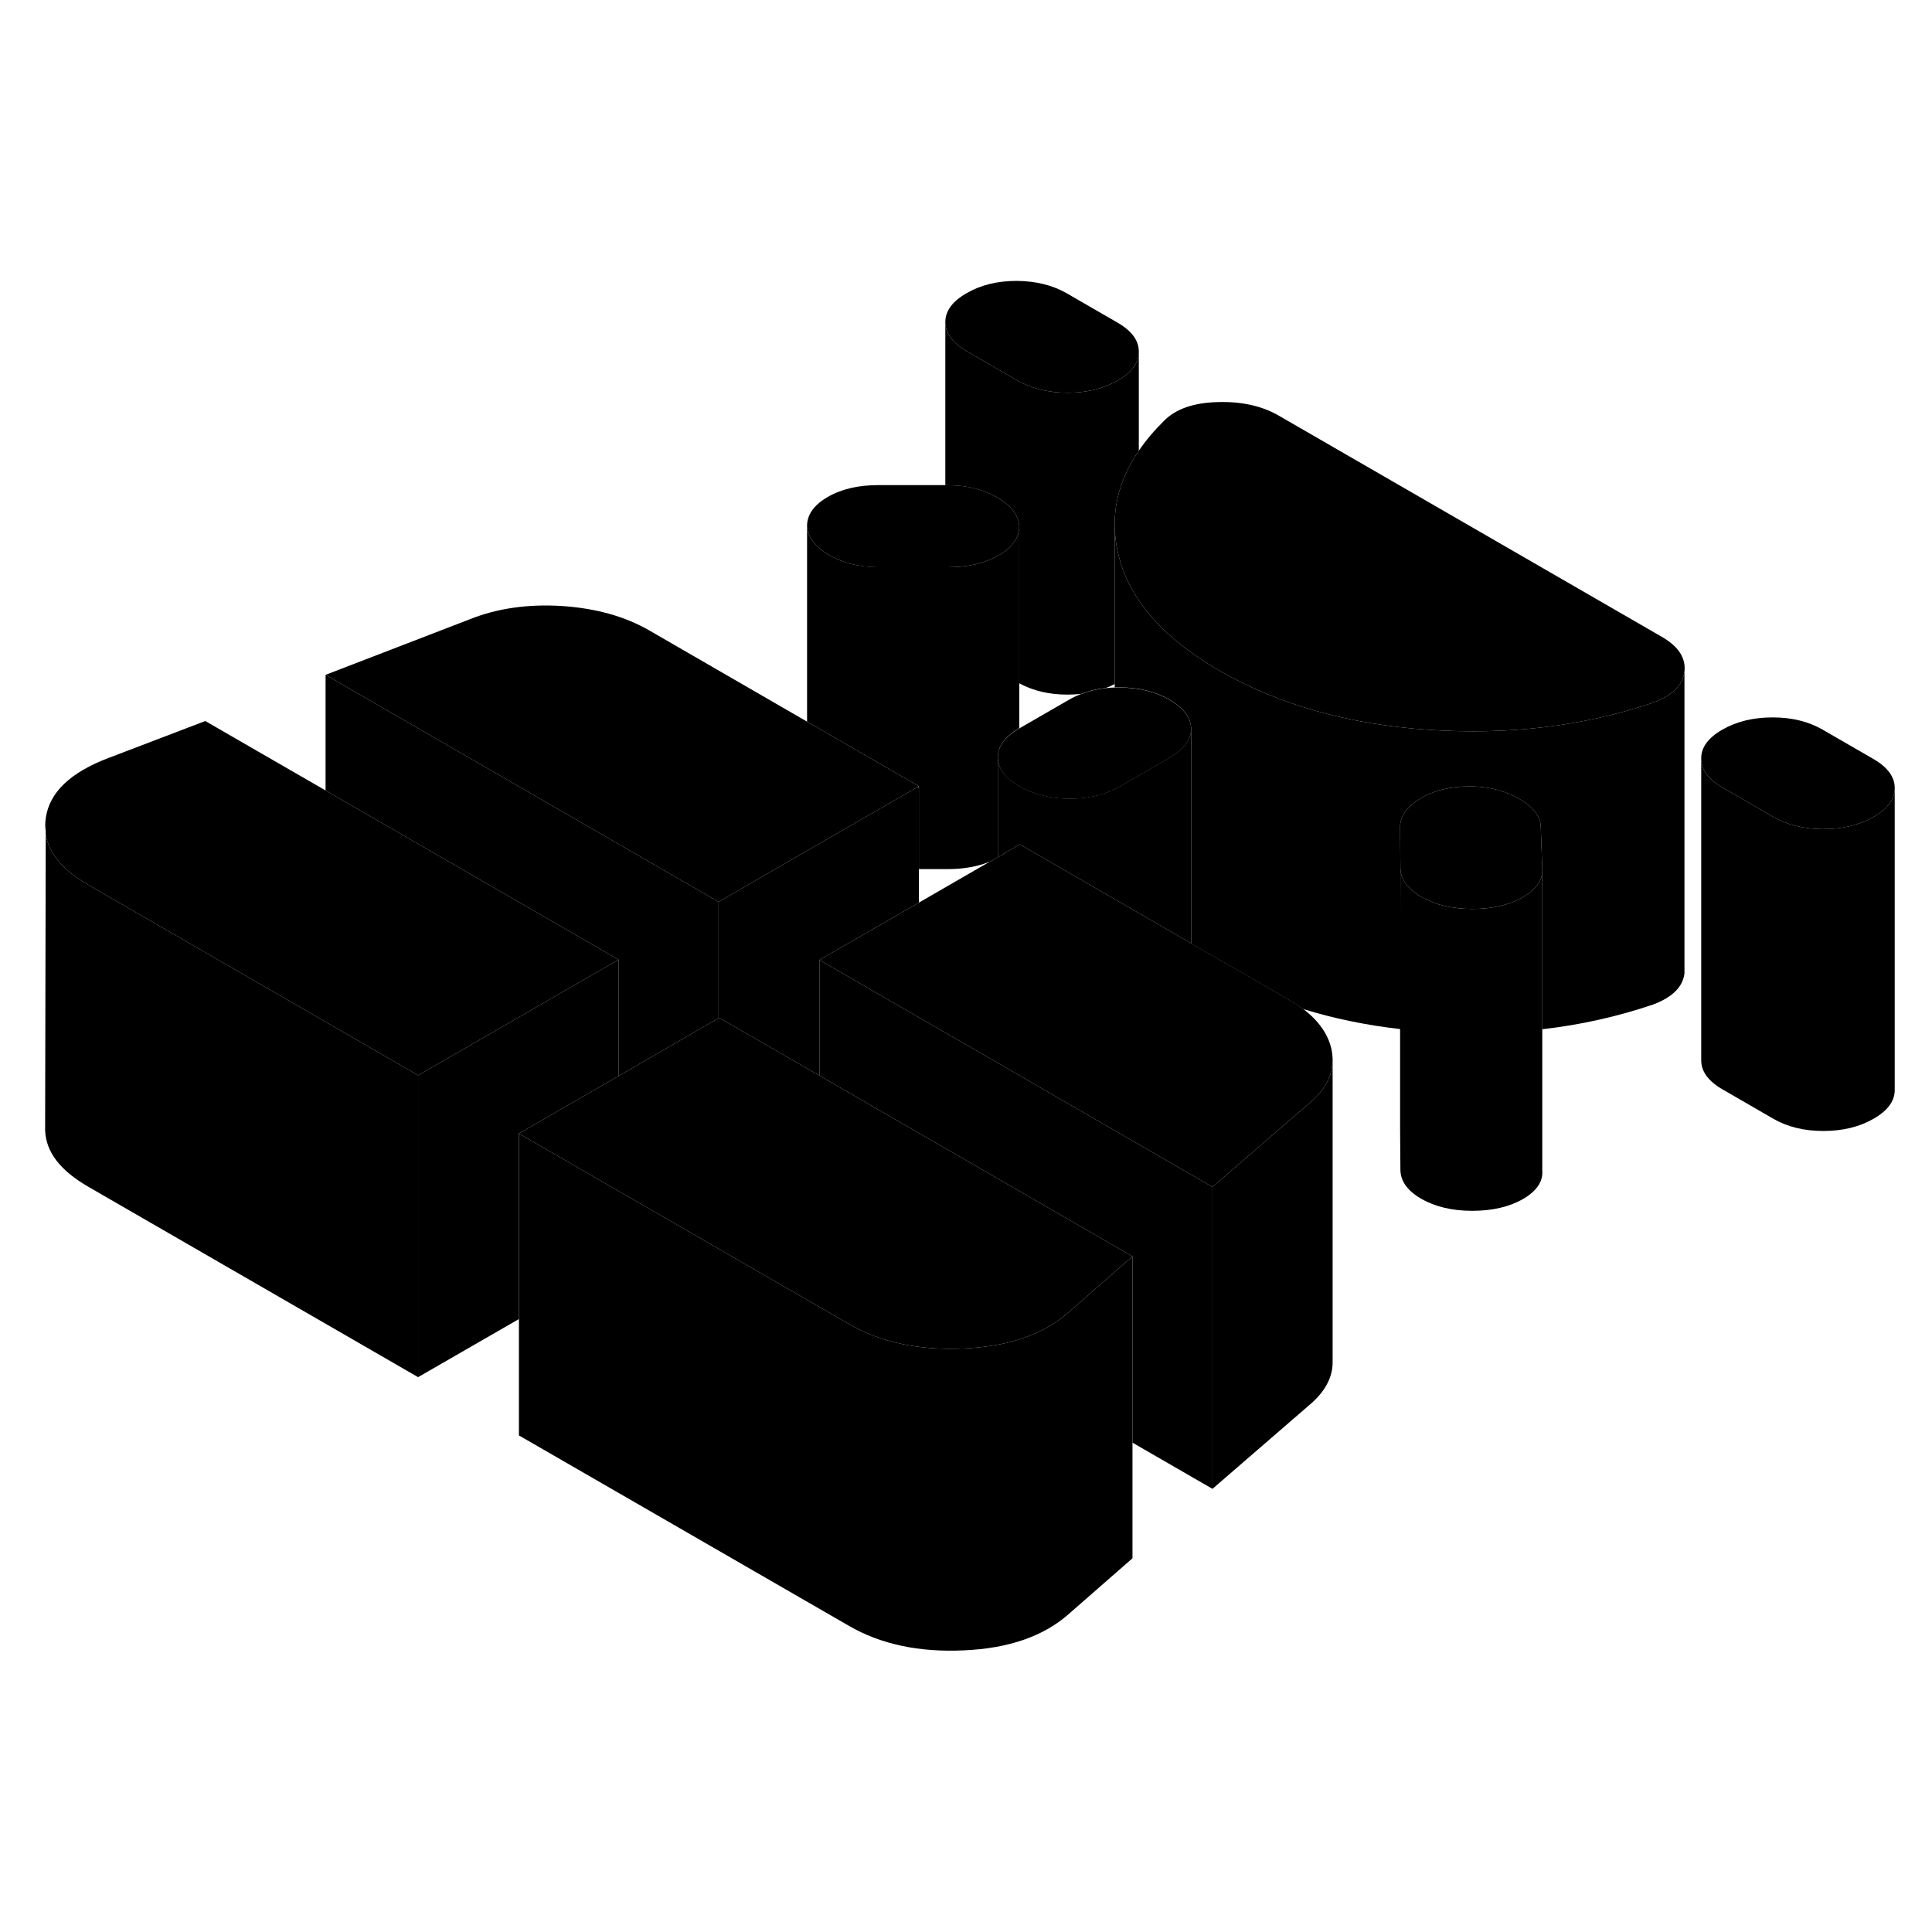 <svg width="48" height="48" viewBox="0 0 128 96" xmlns="http://www.w3.org/2000/svg" stroke-width="1px"
     stroke-linecap="round" stroke-linejoin="round">
    <path d="M102.18 41.62V41.8C102.18 41.8 102.19 41.69 102.19 41.62H102.18ZM66.11 40.78L65.59 41.08C65.77 41 65.94 40.92 66.11 40.82C66.13 40.81 66.15 40.8 66.17 40.79C66.36 40.68 66.53 40.57 66.68 40.45L66.11 40.78Z" class="pr-icon-iso-solid-stroke" stroke-linejoin="round"/>
    <path d="M27.7 55.24V75.24L5.84 62.62C4 61.55 3.05 60.34 2.99 58.9V58.6L3.03 39.28C3.24 40.55 4.18 41.66 5.84 42.62L27.7 55.24Z" class="pr-icon-iso-solid-stroke" stroke-linejoin="round"/>
    <path d="M40.98 47.58V55.29L36.97 57.6L34.38 59.1V71.39L27.7 75.24V55.24L30.29 53.75L40.98 47.58Z" class="pr-icon-iso-solid-stroke" stroke-linejoin="round"/>
    <path d="M60.879 36.15V43.8L54.29 47.6V55.26L47.649 51.43L47.609 51.45V43.75L54.01 40.05L60.779 36.15H60.879Z" class="pr-icon-iso-solid-stroke" stroke-linejoin="round"/>
    <path d="M80.33 62.64V82.64L75.03 79.58V67.24L64.97 61.43L58.3 57.58L54.29 55.26V47.6L60.88 51.41L66.14 54.44L70.4 56.91H70.41L80.33 62.64Z" class="pr-icon-iso-solid-stroke" stroke-linejoin="round"/>
    <path d="M102.18 41.54V41.8C102.18 41.8 102.19 41.69 102.19 41.62C102.18 41.6 102.18 41.57 102.18 41.54ZM66.109 40.78L65.59 41.08C65.77 41 65.939 40.92 66.109 40.82C66.129 40.81 66.15 40.8 66.17 40.79C66.36 40.68 66.53 40.57 66.68 40.45L66.109 40.78ZM3.03 39.09V38.21C2.98 38.53 2.98 38.79 3.03 39.09ZM74.03 5.37L70.69 3.44C69.74 2.89 68.629 2.62 67.359 2.61C66.079 2.61 64.97 2.88 64.03 3.43C63.09 3.97 62.63 4.61 62.63 5.34C62.63 6.07 63.11 6.72 64.05 7.27L67.389 9.2C68.34 9.74 69.45 10.02 70.73 10.02C72.01 10.02 73.11 9.75 74.05 9.21C74.98 8.68 75.45 8.04 75.45 7.31V7.29C75.45 6.55 74.97 5.91 74.03 5.37Z" class="pr-icon-iso-solid-stroke" stroke-linejoin="round"/>
    <path d="M40.98 47.58L30.29 53.75L27.7 55.24L5.84 42.62C4.18 41.66 3.24 40.55 3.03 39.28V38.21C3.27 36.5 4.66 35.17 7.21 34.21L13.6 31.77L21.57 36.37L35.06 44.16L40.98 47.58Z" class="pr-icon-iso-solid-stroke" stroke-linejoin="round"/>
    <path d="M60.88 36.09L60.78 36.15L54.01 40.05L47.61 43.75L21.57 28.71L31.12 25.03C32.94 24.3 34.98 24.01 37.23 24.15C39.48 24.3 41.41 24.84 43.02 25.77L53.47 31.81L60.88 36.09Z" class="pr-icon-iso-solid-stroke" stroke-linejoin="round"/>
    <path d="M78.919 32.27C78.919 33.01 78.45 33.65 77.51 34.19L74.32 36.04L74.189 36.11C74.079 36.17 73.97 36.23 73.85 36.29C72.99 36.71 71.999 36.92 70.869 36.92C69.599 36.92 68.48 36.64 67.54 36.1H67.529C66.59 35.56 66.119 34.92 66.109 34.18C66.109 33.45 66.579 32.81 67.519 32.26H67.529L70.84 30.35C71.09 30.21 71.349 30.08 71.629 29.98C71.629 29.98 71.636 29.98 71.649 29.98C72.149 29.78 72.68 29.65 73.26 29.59C73.45 29.57 73.65 29.55 73.85 29.55C73.95 29.55 74.049 29.55 74.159 29.55C75.429 29.55 76.549 29.82 77.49 30.37C77.87 30.59 78.179 30.83 78.399 31.08C78.739 31.45 78.909 31.85 78.919 32.29V32.27Z" class="pr-icon-iso-solid-stroke" stroke-linejoin="round"/>
    <path d="M67.53 18.85C67.53 19.62 67.08 20.27 66.17 20.79C65.25 21.32 64.13 21.58 62.8 21.58H58.14C56.92 21.57 55.85 21.3 54.93 20.77C54.02 20.24 53.53 19.61 53.47 18.87C53.46 18.11 53.92 17.46 54.83 16.93C55.74 16.4 56.86 16.14 58.19 16.14H62.63L62.85 16.15C64.07 16.15 65.14 16.42 66.06 16.95C66.98 17.48 67.47 18.12 67.53 18.85Z" class="pr-icon-iso-solid-stroke" stroke-linejoin="round"/>
    <path d="M88.29 54.14V54.22C88.29 54.42 88.27 54.61 88.23 54.81C88.08 55.64 87.57 56.41 86.71 57.12L80.33 62.64L70.41 56.91H70.4L66.14 54.44L60.88 51.41L54.29 47.6L60.88 43.8L65.59 41.08C65.77 41 65.94 40.92 66.11 40.82C66.13 40.81 66.15 40.8 66.17 40.79C66.36 40.68 66.53 40.57 66.68 40.45L67.56 39.94L76.5 45.1L78.92 46.5L85.42 50.25C85.74 50.44 86.04 50.63 86.31 50.84C86.31 50.84 86.317 50.84 86.33 50.84C87.39 51.64 88.02 52.56 88.23 53.59C88.26 53.77 88.28 53.95 88.29 54.13V54.14Z" class="pr-icon-iso-solid-stroke" stroke-linejoin="round"/>
    <path d="M102.18 41.54V41.8C102.13 42.44 101.69 42.97 100.9 43.44C99.99 43.96 98.87 44.22 97.54 44.22C96.21 44.22 95.08 43.95 94.16 43.42C93.24 42.89 92.78 42.24 92.78 41.48L92.76 38.79C92.76 38.09 93.19 37.47 94.06 36.93C94.07 36.92 94.07 36.91 94.08 36.91C94.97 36.37 96.08 36.1 97.41 36.1C98.63 36.11 99.71 36.38 100.66 36.93C101.6 37.47 102.08 38.1 102.08 38.8L102.18 41.54Z" class="pr-icon-iso-solid-stroke" stroke-linejoin="round"/>
    <path d="M111.6 28.49C111.49 29.39 110.8 30.07 109.53 30.55C104.93 32.11 99.97 32.71 94.64 32.35C89.32 31.99 84.7 30.68 80.81 28.44C78.39 27.04 76.6 25.49 75.45 23.77C74.74 22.73 74.27 21.62 74.03 20.45C73.92 19.91 73.86 19.39 73.85 18.86C73.83 17.12 74.36 15.45 75.45 13.86C75.91 13.18 76.48 12.51 77.14 11.86C77.91 11.09 79.09 10.68 80.67 10.64C82.25 10.59 83.6 10.89 84.71 11.53L110.08 26.18C111.2 26.82 111.7 27.59 111.6 28.49Z" class="pr-icon-iso-solid-stroke" stroke-linejoin="round"/>
    <path d="M125.53 36.2V36.22C125.53 36.95 125.06 37.59 124.13 38.12C123.19 38.66 122.08 38.93 120.8 38.93C119.52 38.93 118.42 38.66 117.47 38.11L114.13 36.18C113.19 35.64 112.71 34.99 112.71 34.26C112.7 33.52 113.17 32.88 114.11 32.34C115.05 31.8 116.16 31.53 117.44 31.53C118.72 31.53 119.82 31.8 120.77 32.35L124.11 34.28C125.05 34.82 125.53 35.47 125.53 36.2Z" class="pr-icon-iso-solid-stroke" stroke-linejoin="round"/>
    <path d="M125.53 36.22V56.2C125.54 56.94 125.07 57.58 124.13 58.12C123.19 58.66 122.08 58.93 120.8 58.93C119.52 58.93 118.42 58.66 117.47 58.11L114.13 56.18C113.19 55.64 112.71 54.99 112.71 54.26V34.26C112.71 34.99 113.19 35.64 114.13 36.18L117.47 38.11C118.42 38.66 119.53 38.93 120.8 38.93C122.07 38.93 123.19 38.66 124.13 38.12C125.06 37.59 125.53 36.95 125.53 36.22Z" class="pr-icon-iso-solid-stroke" stroke-linejoin="round"/>
    <path d="M102.18 41.8V61.54C102.24 62.28 101.81 62.91 100.9 63.44C99.99 63.96 98.87 64.22 97.54 64.22C96.21 64.22 95.08 63.95 94.16 63.42C93.24 62.89 92.78 62.24 92.78 61.48L92.76 58.79V52.18L92.78 41.48C92.78 42.24 93.24 42.89 94.16 43.42C95.08 43.95 96.2 44.22 97.54 44.22C98.88 44.22 99.99 43.96 100.9 43.44C101.69 42.97 102.13 42.44 102.18 41.8Z" class="pr-icon-iso-solid-stroke" stroke-linejoin="round"/>
    <path d="M66.109 40.82V40.78" class="pr-icon-iso-solid-stroke" stroke-linejoin="round"/>
    <path d="M111.6 28.49V48.49C111.49 49.39 110.8 50.07 109.53 50.55C107.17 51.35 104.729 51.9 102.179 52.19V41.8C102.179 41.8 102.189 41.69 102.189 41.62C102.179 41.6 102.179 41.57 102.179 41.54L102.08 38.8C102.08 38.1 101.599 37.47 100.659 36.93C99.709 36.38 98.629 36.11 97.409 36.1C96.079 36.1 94.97 36.37 94.08 36.91C94.07 36.91 94.07 36.92 94.06 36.93C93.19 37.47 92.76 38.09 92.76 38.79L92.779 41.48V52.18C90.48 51.92 88.34 51.47 86.33 50.85C86.33 50.85 86.323 50.85 86.31 50.85C86.04 50.64 85.739 50.45 85.419 50.26L78.919 46.51V32.28C78.909 31.84 78.739 31.44 78.399 31.07C78.179 30.82 77.87 30.58 77.49 30.36C76.549 29.81 75.429 29.54 74.159 29.54C74.049 29.54 73.95 29.54 73.85 29.54V18.86C73.86 19.39 73.919 19.91 74.029 20.45C74.269 21.62 74.74 22.73 75.45 23.77C76.6 25.49 78.39 27.04 80.81 28.44C84.7 30.68 89.319 31.99 94.639 32.35C99.969 32.71 104.93 32.11 109.53 30.55C110.8 30.07 111.49 29.39 111.6 28.49Z" class="pr-icon-iso-solid-stroke" stroke-linejoin="round"/>
    <path d="M75.45 7.31V13.86C74.36 15.45 73.83 17.12 73.85 18.86V29.32C73.66 29.42 73.47 29.51 73.26 29.58C72.68 29.64 72.15 29.77 71.65 29.97C71.65 29.97 71.643 29.97 71.63 29.97C71.34 30 71.04 30.02 70.73 30.02C69.51 30.02 68.45 29.77 67.53 29.27V18.85C67.47 18.12 66.98 17.48 66.06 16.95C65.14 16.42 64.07 16.16 62.85 16.15H62.63V5.34C62.63 6.08 63.11 6.72 64.05 7.27L67.39 9.2C68.34 9.74 69.45 10.02 70.73 10.02C72.01 10.02 73.11 9.75 74.05 9.21C74.98 8.68 75.45 8.04 75.45 7.31Z" class="pr-icon-iso-solid-stroke" stroke-linejoin="round"/>
    <path d="M75.45 7.31V7.29" class="pr-icon-iso-solid-stroke" stroke-linejoin="round"/>
    <path d="M88.29 54.22V74.22C88.3 75.27 87.77 76.24 86.71 77.12L80.33 82.64V62.64L86.71 57.12C87.57 56.41 88.08 55.64 88.23 54.81C88.27 54.61 88.29 54.42 88.29 54.22Z" class="pr-icon-iso-solid-stroke" stroke-linejoin="round"/>
    <path d="M78.919 32.27V46.5L76.499 45.1L67.56 39.94L66.679 40.45L66.109 40.78V34.17C66.119 34.91 66.59 35.55 67.529 36.09H67.54C68.48 36.63 69.599 36.91 70.869 36.91C71.999 36.91 72.99 36.7 73.85 36.28C73.97 36.22 74.079 36.16 74.189 36.1L74.32 36.03L77.51 34.18C78.45 33.64 78.919 33 78.919 32.26V32.27Z" class="pr-icon-iso-solid-stroke" stroke-linejoin="round"/>
    <path d="M67.53 18.85V32.24H67.52C66.58 32.8 66.11 33.44 66.11 34.17V40.78L65.59 41.08C64.79 41.41 63.86 41.58 62.8 41.58H60.88V36.09L53.47 31.81V18.87C53.53 19.61 54.02 20.24 54.93 20.77C55.85 21.3 56.92 21.57 58.14 21.57H62.63L62.8 21.58C64.13 21.58 65.25 21.32 66.17 20.79C67.08 20.27 67.53 19.62 67.53 18.85Z" class="pr-icon-iso-solid-stroke" stroke-linejoin="round"/>
    <path d="M47.61 43.75V51.45L40.98 55.29V47.58L35.06 44.16L21.57 36.37V28.71L47.61 43.75Z" class="pr-icon-iso-solid-stroke" stroke-linejoin="round"/>
    <path d="M75.03 67.24L70.81 70.93C69.21 72.35 67.01 73.15 64.19 73.32C64.08 73.33 63.98 73.34 63.87 73.34C60.9 73.48 58.36 72.94 56.25 71.72L40.98 62.91L34.38 59.1L36.97 57.6L40.98 55.29L47.61 51.45L47.65 51.43L54.29 55.26L58.3 57.58L64.97 61.43L75.03 67.24Z" class="pr-icon-iso-solid-stroke" stroke-linejoin="round"/>
    <path d="M75.03 67.24V87.24L70.81 90.93C69.15 92.4 66.84 93.21 63.87 93.34C60.9 93.48 58.36 92.94 56.25 91.72L34.38 79.1V59.1L40.98 62.91L56.25 71.72C58.36 72.94 60.9 73.48 63.87 73.34C63.98 73.34 64.08 73.33 64.19 73.32C67.01 73.15 69.21 72.35 70.81 70.93L75.03 67.24Z" class="pr-icon-iso-solid-stroke" stroke-linejoin="round"/>
</svg>